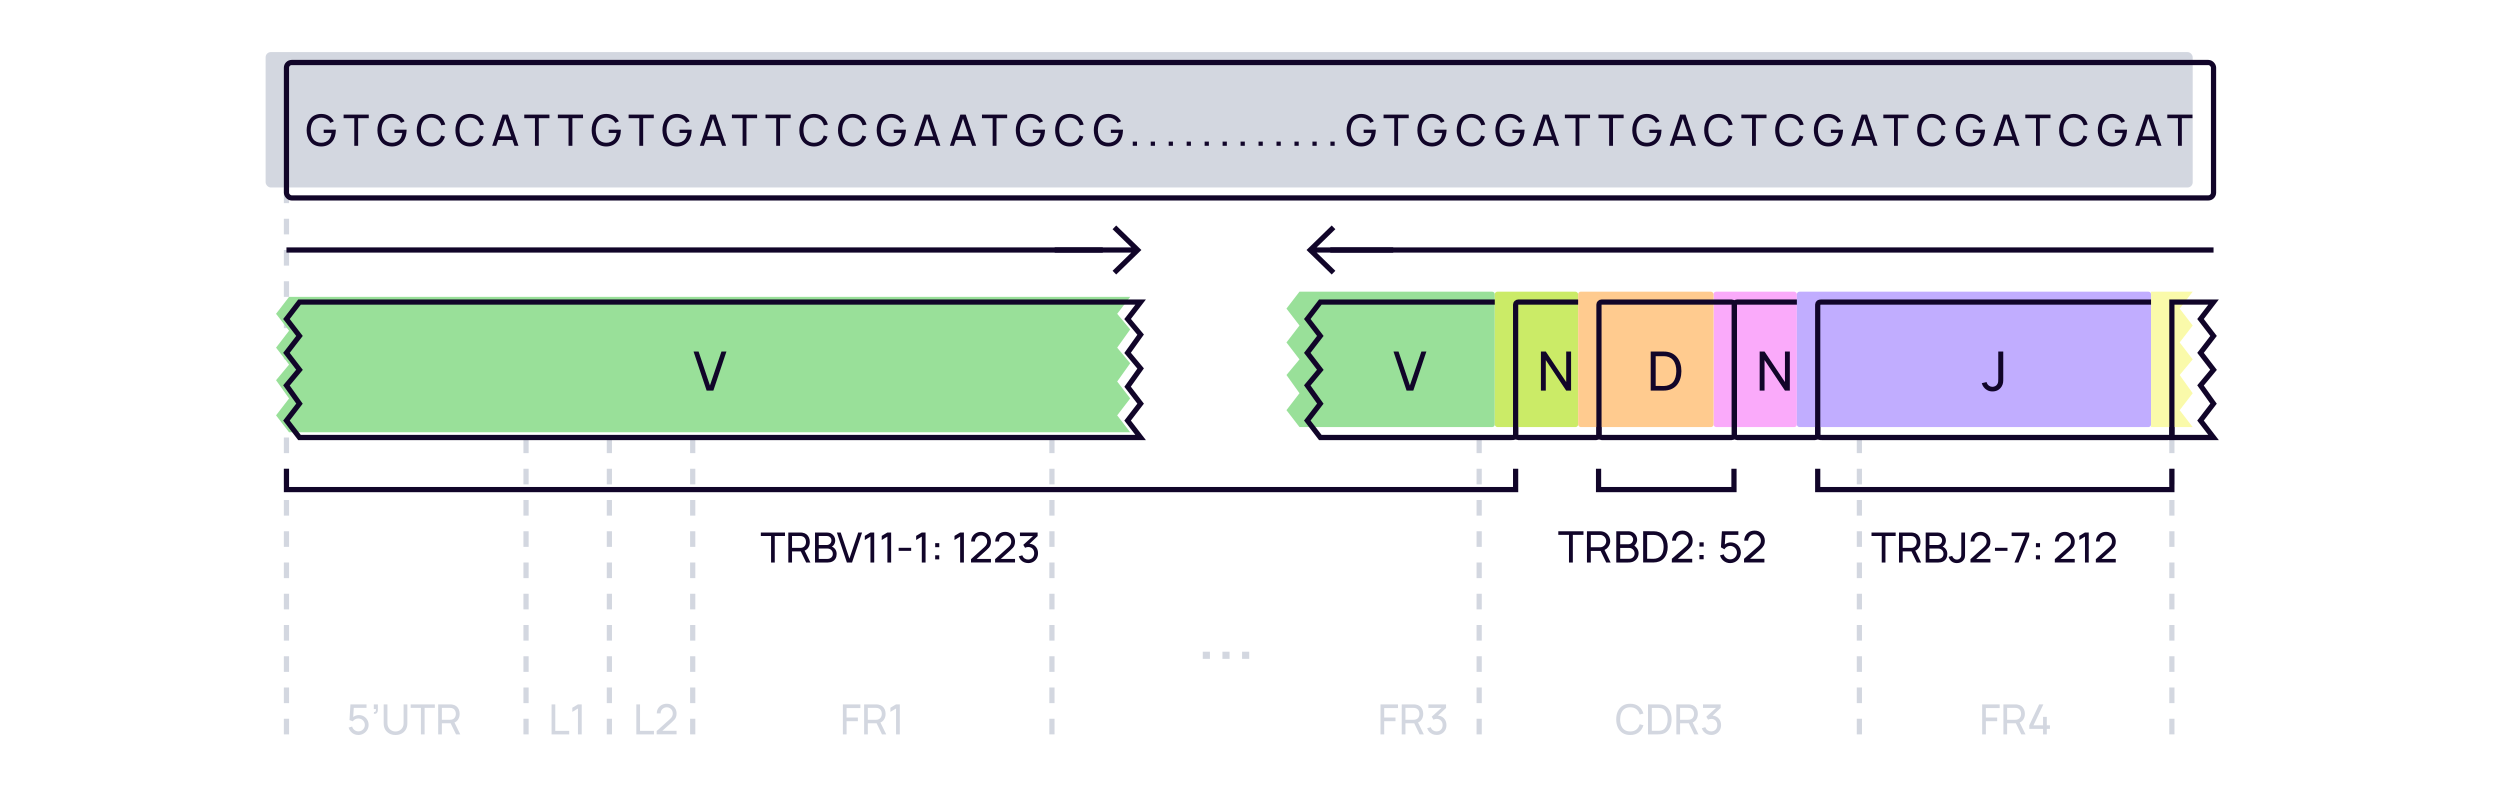 <svg width="960" height="310" viewBox="0 0 960 310" fill="none" xmlns="http://www.w3.org/2000/svg">
<rect width="960" height="310" fill="white"/>
<path d="M137.586 282.24C136.994 282.24 136.442 282.117 135.93 281.872C135.423 281.627 134.989 281.291 134.626 280.864C134.269 280.432 134.013 279.936 133.858 279.376L135.226 279.008C135.322 279.387 135.493 279.715 135.738 279.992C135.983 280.264 136.269 280.477 136.594 280.632C136.925 280.781 137.269 280.856 137.626 280.856C138.095 280.856 138.517 280.744 138.89 280.52C139.269 280.291 139.567 279.989 139.786 279.616C140.005 279.237 140.114 278.824 140.114 278.376C140.114 277.912 139.999 277.493 139.77 277.12C139.546 276.741 139.245 276.443 138.866 276.224C138.487 276.005 138.074 275.896 137.626 275.896C137.119 275.896 136.685 276.003 136.322 276.216C135.965 276.424 135.682 276.68 135.474 276.984L134.21 276.504L134.562 270.48H140.746V271.832H135.25L135.882 271.24L135.586 276.064L135.274 275.656C135.594 275.315 135.975 275.051 136.418 274.864C136.866 274.677 137.322 274.584 137.786 274.584C138.501 274.584 139.141 274.752 139.706 275.088C140.271 275.419 140.719 275.872 141.05 276.448C141.381 277.019 141.546 277.661 141.546 278.376C141.546 279.085 141.365 279.733 141.002 280.32C140.639 280.901 140.157 281.368 139.554 281.72C138.957 282.067 138.301 282.24 137.586 282.24ZM143.539 274.08L143.627 273.416C143.851 273.432 144.019 273.389 144.131 273.288C144.243 273.187 144.315 273.048 144.347 272.872C144.379 272.696 144.385 272.501 144.363 272.288H143.539V270.48H145.107V272.528C145.107 273.088 144.969 273.509 144.691 273.792C144.419 274.075 144.035 274.171 143.539 274.08ZM151.878 282.24C150.988 282.24 150.201 282.056 149.518 281.688C148.836 281.32 148.3 280.805 147.91 280.144C147.526 279.477 147.334 278.696 147.334 277.8V270.488L148.774 270.48V277.68C148.774 278.224 148.865 278.699 149.046 279.104C149.233 279.504 149.478 279.837 149.782 280.104C150.086 280.371 150.42 280.571 150.782 280.704C151.15 280.832 151.516 280.896 151.878 280.896C152.246 280.896 152.614 280.829 152.982 280.696C153.35 280.563 153.684 280.365 153.982 280.104C154.286 279.837 154.529 279.501 154.71 279.096C154.892 278.691 154.982 278.219 154.982 277.68V270.48H156.422V277.8C156.422 278.691 156.228 279.469 155.838 280.136C155.454 280.803 154.921 281.32 154.238 281.688C153.556 282.056 152.769 282.24 151.878 282.24ZM161.631 282V271.832H157.703V270.48H166.983V271.832H163.055V282H161.631ZM168.256 282V270.48H172.808C172.92 270.48 173.054 270.485 173.208 270.496C173.363 270.501 173.512 270.517 173.656 270.544C174.28 270.64 174.803 270.853 175.224 271.184C175.651 271.515 175.971 271.933 176.184 272.44C176.398 272.941 176.504 273.499 176.504 274.112C176.504 275.003 176.272 275.776 175.808 276.432C175.344 277.083 174.664 277.491 173.768 277.656L173.224 277.744H169.68V282H168.256ZM175.112 282L172.84 277.312L174.248 276.88L176.744 282H175.112ZM169.68 276.392H172.76C172.862 276.392 172.976 276.387 173.104 276.376C173.238 276.365 173.363 276.347 173.48 276.32C173.848 276.235 174.147 276.08 174.376 275.856C174.611 275.627 174.782 275.36 174.888 275.056C174.995 274.747 175.048 274.432 175.048 274.112C175.048 273.792 174.995 273.48 174.888 273.176C174.782 272.867 174.611 272.597 174.376 272.368C174.147 272.139 173.848 271.984 173.48 271.904C173.363 271.872 173.238 271.853 173.104 271.848C172.976 271.837 172.862 271.832 172.76 271.832H169.68V276.392Z" fill="#D3D7E0"/>
<path d="M211.806 282V270.48H213.23V280.648H218.574V282H211.806ZM221.935 282V272.056L219.767 273.368V271.776L221.935 270.48H223.383V282H221.935Z" fill="#D3D7E0"/>
<path d="M244.348 282V270.48H245.772V280.648H251.116V282H244.348ZM252.149 281.992L252.157 280.712L257.269 276.112C257.696 275.728 257.981 275.365 258.125 275.024C258.274 274.677 258.349 274.323 258.349 273.96C258.349 273.517 258.248 273.117 258.045 272.76C257.842 272.403 257.565 272.12 257.213 271.912C256.866 271.704 256.472 271.6 256.029 271.6C255.57 271.6 255.162 271.709 254.805 271.928C254.448 272.141 254.165 272.427 253.957 272.784C253.754 273.141 253.656 273.531 253.661 273.952H252.205C252.205 273.227 252.373 272.587 252.709 272.032C253.045 271.472 253.501 271.035 254.077 270.72C254.658 270.4 255.317 270.24 256.053 270.24C256.768 270.24 257.408 270.405 257.973 270.736C258.538 271.061 258.984 271.507 259.309 272.072C259.64 272.632 259.805 273.267 259.805 273.976C259.805 274.477 259.741 274.912 259.613 275.28C259.49 275.648 259.298 275.989 259.037 276.304C258.776 276.613 258.448 276.944 258.053 277.296L253.805 281.112L253.621 280.632H259.805V281.992H252.149Z" fill="#D3D7E0"/>
<path d="M323.667 282V270.48H330.387V271.904H325.091V275.528H329.427V276.952H325.091V282H323.667ZM331.823 282V270.48H336.375C336.487 270.48 336.62 270.485 336.775 270.496C336.93 270.501 337.079 270.517 337.223 270.544C337.847 270.64 338.37 270.853 338.791 271.184C339.218 271.515 339.538 271.933 339.751 272.44C339.964 272.941 340.071 273.499 340.071 274.112C340.071 275.003 339.839 275.776 339.375 276.432C338.911 277.083 338.231 277.491 337.335 277.656L336.791 277.744H333.247V282H331.823ZM338.679 282L336.407 277.312L337.815 276.88L340.311 282H338.679ZM333.247 276.392H336.327C336.428 276.392 336.543 276.387 336.671 276.376C336.804 276.365 336.93 276.347 337.047 276.32C337.415 276.235 337.714 276.08 337.943 275.856C338.178 275.627 338.348 275.36 338.455 275.056C338.562 274.747 338.615 274.432 338.615 274.112C338.615 273.792 338.562 273.48 338.455 273.176C338.348 272.867 338.178 272.597 337.943 272.368C337.714 272.139 337.415 271.984 337.047 271.904C336.93 271.872 336.804 271.853 336.671 271.848C336.543 271.837 336.428 271.832 336.327 271.832H333.247V276.392ZM344.081 282V272.056L341.913 273.368V271.776L344.081 270.48H345.529V282H344.081Z" fill="#D3D7E0"/>
<path d="M530.111 282V270.48H536.831V271.904H531.535V275.528H535.871V276.952H531.535V282H530.111ZM538.267 282V270.48H542.819C542.931 270.48 543.065 270.485 543.219 270.496C543.374 270.501 543.523 270.517 543.667 270.544C544.291 270.64 544.814 270.853 545.235 271.184C545.662 271.515 545.982 271.933 546.195 272.44C546.409 272.941 546.515 273.499 546.515 274.112C546.515 275.003 546.283 275.776 545.819 276.432C545.355 277.083 544.675 277.491 543.779 277.656L543.235 277.744H539.691V282H538.267ZM545.123 282L542.851 277.312L544.259 276.88L546.755 282H545.123ZM539.691 276.392H542.771C542.873 276.392 542.987 276.387 543.115 276.376C543.249 276.365 543.374 276.347 543.491 276.32C543.859 276.235 544.158 276.08 544.387 275.856C544.622 275.627 544.793 275.36 544.899 275.056C545.006 274.747 545.059 274.432 545.059 274.112C545.059 273.792 545.006 273.48 544.899 273.176C544.793 272.867 544.622 272.597 544.387 272.368C544.158 272.139 543.859 271.984 543.491 271.904C543.374 271.872 543.249 271.853 543.115 271.848C542.987 271.837 542.873 271.832 542.771 271.832H539.691V276.392ZM551.677 282.224C551.107 282.224 550.576 282.12 550.085 281.912C549.595 281.699 549.171 281.4 548.813 281.016C548.461 280.627 548.203 280.165 548.037 279.632L549.405 279.24C549.581 279.773 549.875 280.179 550.285 280.456C550.696 280.733 551.157 280.869 551.669 280.864C552.139 280.853 552.544 280.747 552.885 280.544C553.232 280.336 553.499 280.053 553.685 279.696C553.877 279.339 553.973 278.925 553.973 278.456C553.973 277.741 553.76 277.163 553.333 276.72C552.907 276.272 552.347 276.048 551.653 276.048C551.461 276.048 551.259 276.075 551.045 276.128C550.837 276.181 550.643 276.256 550.461 276.352L549.773 275.224L554.045 271.36L554.229 271.84H548.493V270.48H555.285V271.848L551.645 275.336L551.629 274.832C552.392 274.779 553.059 274.904 553.629 275.208C554.2 275.512 554.643 275.947 554.957 276.512C555.277 277.077 555.437 277.725 555.437 278.456C555.437 279.192 555.272 279.843 554.941 280.408C554.611 280.973 554.163 281.419 553.597 281.744C553.032 282.064 552.392 282.224 551.677 282.224Z" fill="#D3D7E0"/>
<path d="M461.865 253V250.256H464.609V253H461.865ZM469.412 253V250.256H472.156V253H469.412ZM476.959 253V250.256H479.703V253H476.959Z" fill="#D3D7E0"/>
<path d="M626.004 282.24C624.858 282.24 623.884 281.987 623.084 281.48C622.284 280.973 621.674 280.269 621.252 279.368C620.836 278.467 620.628 277.424 620.628 276.24C620.628 275.056 620.836 274.013 621.252 273.112C621.674 272.211 622.284 271.507 623.084 271C623.884 270.493 624.858 270.24 626.004 270.24C627.338 270.24 628.434 270.579 629.292 271.256C630.156 271.933 630.751 272.845 631.076 273.992L629.628 274.376C629.394 273.517 628.975 272.84 628.372 272.344C627.77 271.848 626.98 271.6 626.004 271.6C625.146 271.6 624.431 271.795 623.86 272.184C623.29 272.573 622.86 273.117 622.572 273.816C622.284 274.509 622.138 275.317 622.132 276.24C622.127 277.157 622.268 277.965 622.556 278.664C622.844 279.357 623.276 279.901 623.852 280.296C624.428 280.685 625.146 280.88 626.004 280.88C626.98 280.88 627.77 280.632 628.372 280.136C628.975 279.635 629.394 278.957 629.628 278.104L631.076 278.488C630.751 279.629 630.156 280.541 629.292 281.224C628.434 281.901 627.338 282.24 626.004 282.24ZM632.831 282V270.48H636.383C636.5 270.48 636.706 270.483 636.999 270.488C637.292 270.493 637.572 270.515 637.839 270.552C638.73 270.669 639.474 270.995 640.071 271.528C640.674 272.056 641.127 272.728 641.431 273.544C641.735 274.36 641.887 275.259 641.887 276.24C641.887 277.221 641.735 278.12 641.431 278.936C641.127 279.752 640.674 280.427 640.071 280.96C639.474 281.488 638.73 281.811 637.839 281.928C637.572 281.96 637.29 281.981 636.991 281.992C636.698 281.997 636.495 282 636.383 282H632.831ZM634.295 280.64H636.383C636.586 280.64 636.812 280.635 637.063 280.624C637.314 280.608 637.532 280.584 637.719 280.552C638.348 280.435 638.858 280.171 639.247 279.76C639.636 279.349 639.922 278.837 640.103 278.224C640.284 277.611 640.375 276.949 640.375 276.24C640.375 275.515 640.282 274.845 640.095 274.232C639.914 273.619 639.628 273.109 639.239 272.704C638.85 272.299 638.343 272.04 637.719 271.928C637.532 271.891 637.311 271.867 637.055 271.856C636.799 271.845 636.575 271.84 636.383 271.84H634.295V280.64ZM643.722 282V270.48H648.274C648.386 270.48 648.519 270.485 648.674 270.496C648.828 270.501 648.978 270.517 649.122 270.544C649.746 270.64 650.268 270.853 650.69 271.184C651.116 271.515 651.436 271.933 651.65 272.44C651.863 272.941 651.97 273.499 651.97 274.112C651.97 275.003 651.738 275.776 651.274 276.432C650.81 277.083 650.13 277.491 649.234 277.656L648.69 277.744H645.146V282H643.722ZM650.578 282L648.306 277.312L649.714 276.88L652.21 282H650.578ZM645.146 276.392H648.226C648.327 276.392 648.442 276.387 648.57 276.376C648.703 276.365 648.828 276.347 648.946 276.32C649.314 276.235 649.612 276.08 649.842 275.856C650.076 275.627 650.247 275.36 650.354 275.056C650.46 274.747 650.514 274.432 650.514 274.112C650.514 273.792 650.46 273.48 650.354 273.176C650.247 272.867 650.076 272.597 649.842 272.368C649.612 272.139 649.314 271.984 648.946 271.904C648.828 271.872 648.703 271.853 648.57 271.848C648.442 271.837 648.327 271.832 648.226 271.832H645.146V276.392ZM657.132 282.224C656.561 282.224 656.03 282.12 655.54 281.912C655.049 281.699 654.625 281.4 654.268 281.016C653.916 280.627 653.657 280.165 653.492 279.632L654.86 279.24C655.036 279.773 655.329 280.179 655.74 280.456C656.15 280.733 656.612 280.869 657.124 280.864C657.593 280.853 657.998 280.747 658.34 280.544C658.686 280.336 658.953 280.053 659.14 279.696C659.332 279.339 659.428 278.925 659.428 278.456C659.428 277.741 659.214 277.163 658.788 276.72C658.361 276.272 657.801 276.048 657.108 276.048C656.916 276.048 656.713 276.075 656.5 276.128C656.292 276.181 656.097 276.256 655.916 276.352L655.228 275.224L659.5 271.36L659.684 271.84H653.948V270.48H660.74V271.848L657.1 275.336L657.084 274.832C657.846 274.779 658.513 274.904 659.084 275.208C659.654 275.512 660.097 275.947 660.412 276.512C660.732 277.077 660.892 277.725 660.892 278.456C660.892 279.192 660.726 279.843 660.396 280.408C660.065 280.973 659.617 281.419 659.052 281.744C658.486 282.064 657.846 282.224 657.132 282.224Z" fill="#D3D7E0"/>
<path d="M761.151 282V270.48H767.871V271.904H762.575V275.528H766.911V276.952H762.575V282H761.151ZM769.308 282V270.48H773.86C773.972 270.48 774.105 270.485 774.26 270.496C774.414 270.501 774.564 270.517 774.708 270.544C775.332 270.64 775.854 270.853 776.276 271.184C776.702 271.515 777.022 271.933 777.236 272.44C777.449 272.941 777.556 273.499 777.556 274.112C777.556 275.003 777.324 275.776 776.86 276.432C776.396 277.083 775.716 277.491 774.82 277.656L774.276 277.744H770.732V282H769.308ZM776.164 282L773.892 277.312L775.3 276.88L777.796 282H776.164ZM770.732 276.392H773.812C773.913 276.392 774.028 276.387 774.156 276.376C774.289 276.365 774.414 276.347 774.532 276.32C774.9 276.235 775.198 276.08 775.428 275.856C775.662 275.627 775.833 275.36 775.94 275.056C776.046 274.747 776.1 274.432 776.1 274.112C776.1 273.792 776.046 273.48 775.94 273.176C775.833 272.867 775.662 272.597 775.428 272.368C775.198 272.139 774.9 271.984 774.532 271.904C774.414 271.872 774.289 271.853 774.156 271.848C774.028 271.837 773.913 271.832 773.812 271.832H770.732V276.392ZM784.534 282V279.88H779.238V278.528L783.038 270.48H784.654L780.854 278.528H784.534V275.288H785.974V278.528H787.174V279.88H785.974V282H784.534Z" fill="#D3D7E0"/>
<path d="M568 282V164" stroke="#D3D7E0" stroke-width="2" stroke-dasharray="6 6"/>
<path d="M714 282V164" stroke="#D3D7E0" stroke-width="2" stroke-dasharray="6 6"/>
<path d="M403.944 282V164" stroke="#D3D7E0" stroke-width="2" stroke-dasharray="6 6"/>
<path d="M202 282V164" stroke="#D3D7E0" stroke-width="2" stroke-dasharray="6 6"/>
<path d="M234 282V164" stroke="#D3D7E0" stroke-width="2" stroke-dasharray="6 6"/>
<path d="M266 282V223V164" stroke="#D3D7E0" stroke-width="2" stroke-dasharray="6 6"/>
<path d="M834 282L834 164" stroke="#D3D7E0" stroke-width="2" stroke-dasharray="6 6"/>
<path d="M110 282V60" stroke="#D3D7E0" stroke-width="2" stroke-dasharray="6 6"/>
<g filter="url(#filter0_i_4694_30411)">
<path d="M115 116H438L433 122.5L438 128.5L433 135.5L438 141.5L433 148.5L438 155L433 161.5L438 168H115L110 161.5L115 155L110 148L115 142L110 135.5L115 129L110 122.5L115 116Z" fill="#99E099"/>
</g>
<path d="M115 116H438L433 122.5L438 128.5L433 135.5L438 141.5L433 148.5L438 155L433 161.5L438 168H115L110 161.5L115 155L110 148L115 142L110 135.5L115 129L110 122.5L115 116Z" stroke="#110529" stroke-width="2" stroke-linecap="round"/>
<g filter="url(#filter1_i_4694_30411)">
<path d="M507 116H580.4C580.96 116 581.24 116 581.454 116.109C581.642 116.205 581.795 116.358 581.891 116.546C582 116.76 582 117.04 582 117.6V166.4C582 166.96 582 167.24 581.891 167.454C581.795 167.642 581.642 167.795 581.454 167.891C581.24 168 580.96 168 580.4 168H507L502 161.5L507 155L502 148L507 142L502 135.5L507 129L502 122.5L507 116Z" fill="#99E099"/>
</g>
<path d="M507 116H580.4C580.96 116 581.24 116 581.454 116.109C581.642 116.205 581.795 116.358 581.891 116.546C582 116.76 582 117.04 582 117.6V166.4C582 166.96 582 167.24 581.891 167.454C581.795 167.642 581.642 167.795 581.454 167.891C581.24 168 580.96 168 580.4 168H507L502 161.5L507 155L502 148L507 142L502 135.5L507 129L502 122.5L507 116Z" stroke="#110529" stroke-width="2" stroke-linecap="round"/>
<g filter="url(#filter2_i_4694_30411)">
<rect x="582" y="116" width="32" height="52" rx="1" fill="#CBEB67"/>
</g>
<rect x="582" y="116" width="32" height="52" rx="1" stroke="#110529" stroke-width="2" stroke-linecap="round"/>
<g filter="url(#filter3_i_4694_30411)">
<rect x="666" y="116" width="32" height="52" rx="1" fill="#FAAAFA"/>
</g>
<rect x="666" y="116" width="32" height="52" rx="1" stroke="#110529" stroke-width="2" stroke-linecap="round"/>
<g filter="url(#filter4_i_4694_30411)">
<rect x="614" y="116" width="52" height="52" rx="1" fill="#FFCB8F"/>
</g>
<rect x="614" y="116" width="52" height="52" rx="1" stroke="#110529" stroke-width="2" stroke-linecap="round"/>
<path d="M593.587 135H591.712V150H593.587V138.271L601.421 150H603.296V135H601.421V146.708L593.587 135Z" fill="#110529"/>
<path d="M677.587 135H675.712V150H677.587V138.271L685.421 150H687.296V135H685.421V146.708L677.587 135Z" fill="#110529"/>
<path d="M645.66 142.542C645.66 144.562 645.056 146.646 643.785 148.021C642.556 149.375 640.764 149.979 638.91 149.979H633.868V134.979L638.952 135C640.889 135 642.598 135.646 643.785 136.979C645.139 138.437 645.66 140.458 645.66 142.542ZM643.702 142.542C643.723 140.917 643.348 139.312 642.389 138.208C641.493 137.187 640.306 136.792 638.931 136.771L635.785 136.792V148.187L638.91 148.229C640.285 148.208 641.535 147.75 642.41 146.771C643.348 145.687 643.681 144.062 643.702 142.542Z" fill="#110529"/>
<g filter="url(#filter5_i_4694_30411)">
<path d="M698 117.6C698 117.04 698 116.76 698.109 116.546C698.205 116.358 698.358 116.205 698.546 116.109C698.76 116 699.04 116 699.6 116H832.4C832.96 116 833.24 116 833.454 116.109C833.642 116.205 833.795 116.358 833.891 116.546C834 116.76 834 117.04 834 117.6V166.4C834 166.96 834 167.24 833.891 167.454C833.795 167.642 833.642 167.795 833.454 167.891C833.24 168 832.96 168 832.4 168H699.6C699.04 168 698.76 168 698.546 167.891C698.358 167.795 698.205 167.642 698.109 167.454C698 167.24 698 166.96 698 166.4V117.6Z" fill="#C1ADFF"/>
</g>
<path d="M698 117.6C698 117.04 698 116.76 698.109 116.546C698.205 116.358 698.358 116.205 698.546 116.109C698.76 116 699.04 116 699.6 116H832.4C832.96 116 833.24 116 833.454 116.109C833.642 116.205 833.795 116.358 833.891 116.546C834 116.76 834 117.04 834 117.6V166.4C834 166.96 834 167.24 833.891 167.454C833.795 167.642 833.642 167.795 833.454 167.891C833.24 168 832.96 168 832.4 168H699.6C699.04 168 698.76 168 698.546 167.891C698.358 167.795 698.205 167.642 698.109 167.454C698 167.24 698 166.96 698 166.4V117.6Z" stroke="#110529" stroke-width="2" stroke-linecap="round"/>
<g filter="url(#filter6_i_4694_30411)">
<path d="M850 116H834V168H850L845 161.5L850 155L845 148L850 142L845 135.5L850 129L845 122.5L850 116Z" fill="#FAFAAA"/>
</g>
<path d="M850 116H834V168H850L845 161.5L850 155L845 148L850 142L845 135.5L850 129L845 122.5L850 116Z" stroke="#110529" stroke-width="2" stroke-linecap="round"/>
<g filter="url(#filter7_i_4694_30411)">
<rect x="110" y="24" width="740" height="52" rx="2" fill="#D3D7E0"/>
</g>
<rect x="110" y="24" width="740" height="52" rx="2" stroke="#110529" stroke-width="2" stroke-linecap="round"/>
<path d="M436.861 96L437.558 96.717L438.295 96L437.558 95.283L436.861 96ZM429.336 87.283L428.62 86.586L427.225 88.019L427.942 88.717L429.336 87.283ZM427.942 103.283L427.225 103.981L428.62 105.414L429.336 104.717L427.942 103.283ZM405 97H436.861V95H405V97ZM437.558 95.283L429.336 87.283L427.942 88.717L436.164 96.717L437.558 95.283ZM436.164 95.283L427.942 103.283L429.336 104.717L437.558 96.717L436.164 95.283Z" fill="#110529"/>
<path d="M503.139 96L502.442 96.717L501.705 96L502.442 95.283L503.139 96ZM510.664 87.283L511.38 86.586L512.775 88.019L512.058 88.717L510.664 87.283ZM512.058 103.283L512.775 103.981L511.38 105.414L510.664 104.717L512.058 103.283ZM535 97H503.139V95H535V97ZM502.442 95.283L510.664 87.283L512.058 88.717L503.836 96.717L502.442 95.283ZM503.836 95.283L512.058 103.283L510.664 104.717L502.442 96.717L503.836 95.283Z" fill="#110529"/>
<path d="M850 96L510.833 96" stroke="#110529" stroke-width="2"/>
<path d="M423.472 96L110 96" stroke="#110529" stroke-width="2"/>
<path d="M124.3 49.8V51.05H127.3C127.183 51.917 126.933 52.717 126.45 53.4C125.733 54.35 124.55 54.833 123.35 54.817C122.15 54.833 120.967 54.35 120.267 53.4C119.55 52.483 119.35 51.2 119.317 50C119.35 48.783 119.55 47.517 120.267 46.583C120.967 45.65 122.15 45.167 123.35 45.167C124.55 45.167 125.733 45.65 126.45 46.583C126.583 46.767 126.7 47 126.817 47.2L128.183 46.583C128.033 46.25 127.833 45.95 127.617 45.683C126.6 44.4 125.083 43.75 123.35 43.75C121.65 43.75 120.05 44.383 119.1 45.683C118.1 46.917 117.767 48.433 117.75 50C117.767 51.533 118.1 53.083 119.1 54.3C120.05 55.617 121.667 56.25 123.35 56.25C125.017 56.25 126.567 55.633 127.617 54.3C128.55 53.15 128.9 51.683 128.95 50.183V49.8H124.3ZM141.608 44H131.942V45.4H136.042V56H137.525V45.4H141.608V44ZM151.475 49.8V51.05H154.475C154.358 51.917 154.108 52.717 153.625 53.4C152.908 54.35 151.725 54.833 150.525 54.817C149.325 54.833 148.142 54.35 147.442 53.4C146.725 52.483 146.525 51.2 146.492 50C146.525 48.783 146.725 47.517 147.442 46.583C148.142 45.65 149.325 45.167 150.525 45.167C151.725 45.167 152.908 45.65 153.625 46.583C153.758 46.767 153.875 47 153.992 47.2L155.358 46.583C155.208 46.25 155.008 45.95 154.792 45.683C153.775 44.4 152.258 43.75 150.525 43.75C148.825 43.75 147.225 44.383 146.275 45.683C145.275 46.917 144.942 48.433 144.925 50C144.942 51.533 145.275 53.083 146.275 54.3C147.225 55.617 148.842 56.25 150.525 56.25C152.192 56.25 153.742 55.633 154.792 54.3C155.725 53.15 156.075 51.683 156.125 50.183V49.8H151.475ZM169.395 52.017C169.261 52.517 169.028 53 168.728 53.417C168.028 54.367 166.845 54.85 165.645 54.833C164.445 54.833 163.261 54.367 162.561 53.417C161.845 52.467 161.628 51.217 161.611 50C161.628 48.767 161.845 47.517 162.561 46.583C163.261 45.633 164.445 45.15 165.645 45.167C166.845 45.167 168.028 45.633 168.728 46.583C169.078 47.033 169.295 47.567 169.445 48.117L170.978 47.867C170.778 47.1 170.445 46.35 169.911 45.667C168.911 44.383 167.328 43.75 165.645 43.75C163.945 43.75 162.378 44.367 161.378 45.667C160.395 46.9 160.045 48.417 160.028 50C160.011 51.533 160.395 53.083 161.378 54.317C162.378 55.583 163.928 56.25 165.645 56.25C167.311 56.25 168.878 55.633 169.911 54.317C170.361 53.75 170.678 53.1 170.878 52.45L169.395 52.017ZM184.248 52.017C184.115 52.517 183.881 53 183.581 53.417C182.881 54.367 181.698 54.85 180.498 54.833C179.298 54.833 178.115 54.367 177.415 53.417C176.698 52.467 176.481 51.217 176.465 50C176.481 48.767 176.698 47.517 177.415 46.583C178.115 45.633 179.298 45.15 180.498 45.167C181.698 45.167 182.881 45.633 183.581 46.583C183.931 47.033 184.148 47.567 184.298 48.117L185.831 47.867C185.631 47.1 185.298 46.35 184.765 45.667C183.765 44.383 182.181 43.75 180.498 43.75C178.798 43.75 177.231 44.367 176.231 45.667C175.248 46.9 174.898 48.417 174.881 50C174.865 51.533 175.248 53.083 176.231 54.317C177.231 55.583 178.781 56.25 180.498 56.25C182.165 56.25 183.731 55.633 184.765 54.317C185.215 53.75 185.531 53.1 185.731 52.45L184.248 52.017ZM197.556 56H199.09L195.073 44H193.006L188.99 56H190.54L191.29 53.75H196.79L197.556 56ZM191.756 52.35L194.023 45.567L196.323 52.35H191.756ZM210.983 44H201.317V45.4H205.417V56H206.9V45.4H210.983V44ZM223.883 44H214.217V45.4H218.317V56H219.8V45.4H223.883V44ZM233.75 49.8V51.05H236.75C236.633 51.917 236.383 52.717 235.9 53.4C235.183 54.35 234 54.833 232.8 54.817C231.6 54.833 230.417 54.35 229.717 53.4C229 52.483 228.8 51.2 228.767 50C228.8 48.783 229 47.517 229.717 46.583C230.417 45.65 231.6 45.167 232.8 45.167C234 45.167 235.183 45.65 235.9 46.583C236.033 46.767 236.15 47 236.267 47.2L237.633 46.583C237.483 46.25 237.283 45.95 237.067 45.683C236.05 44.4 234.533 43.75 232.8 43.75C231.1 43.75 229.5 44.383 228.55 45.683C227.55 46.917 227.217 48.433 227.2 50C227.217 51.533 227.55 53.083 228.55 54.3C229.5 55.617 231.117 56.25 232.8 56.25C234.467 56.25 236.017 55.633 237.067 54.3C238 53.15 238.35 51.683 238.4 50.183V49.8H233.75ZM251.058 44H241.392V45.4H245.492V56H246.975V45.4H251.058V44ZM260.925 49.8V51.05H263.925C263.808 51.917 263.558 52.717 263.075 53.4C262.358 54.35 261.175 54.833 259.975 54.817C258.775 54.833 257.592 54.35 256.892 53.4C256.175 52.483 255.975 51.2 255.942 50C255.975 48.783 256.175 47.517 256.892 46.583C257.592 45.65 258.775 45.167 259.975 45.167C261.175 45.167 262.358 45.65 263.075 46.583C263.208 46.767 263.325 47 263.442 47.2L264.808 46.583C264.658 46.25 264.458 45.95 264.242 45.683C263.225 44.4 261.708 43.75 259.975 43.75C258.275 43.75 256.675 44.383 255.725 45.683C254.725 46.917 254.392 48.433 254.375 50C254.392 51.533 254.725 53.083 255.725 54.3C256.675 55.617 258.292 56.25 259.975 56.25C261.642 56.25 263.192 55.633 264.242 54.3C265.175 53.15 265.525 51.683 265.575 50.183V49.8H260.925ZM277.3 56H278.833L274.817 44H272.75L268.733 56H270.283L271.033 53.75H276.533L277.3 56ZM271.5 52.35L273.767 45.567L276.067 52.35H271.5ZM290.727 44H281.06V45.4H285.16V56H286.644V45.4H290.727V44ZM303.627 44H293.96V45.4H298.06V56H299.544V45.4H303.627V44ZM316.31 52.017C316.177 52.517 315.944 53 315.644 53.417C314.944 54.367 313.76 54.85 312.56 54.833C311.36 54.833 310.177 54.367 309.477 53.417C308.76 52.467 308.544 51.217 308.527 50C308.544 48.767 308.76 47.517 309.477 46.583C310.177 45.633 311.36 45.15 312.56 45.167C313.76 45.167 314.944 45.633 315.644 46.583C315.994 47.033 316.21 47.567 316.36 48.117L317.894 47.867C317.694 47.1 317.36 46.35 316.827 45.667C315.827 44.383 314.244 43.75 312.56 43.75C310.86 43.75 309.294 44.367 308.294 45.667C307.31 46.9 306.96 48.417 306.944 50C306.927 51.533 307.31 53.083 308.294 54.317C309.294 55.583 310.844 56.25 312.56 56.25C314.227 56.25 315.794 55.633 316.827 54.317C317.277 53.75 317.594 53.1 317.794 52.45L316.31 52.017ZM331.164 52.017C331.03 52.517 330.797 53 330.497 53.417C329.797 54.367 328.614 54.85 327.414 54.833C326.214 54.833 325.03 54.367 324.33 53.417C323.614 52.467 323.397 51.217 323.38 50C323.397 48.767 323.614 47.517 324.33 46.583C325.03 45.633 326.214 45.15 327.414 45.167C328.614 45.167 329.797 45.633 330.497 46.583C330.847 47.033 331.064 47.567 331.214 48.117L332.747 47.867C332.547 47.1 332.214 46.35 331.68 45.667C330.68 44.383 329.097 43.75 327.414 43.75C325.714 43.75 324.147 44.367 323.147 45.667C322.164 46.9 321.814 48.417 321.797 50C321.78 51.533 322.164 53.083 323.147 54.317C324.147 55.583 325.697 56.25 327.414 56.25C329.08 56.25 330.647 55.633 331.68 54.317C332.13 53.75 332.447 53.1 332.647 52.45L331.164 52.017ZM343.2 49.8V51.05H346.2C346.083 51.917 345.833 52.717 345.35 53.4C344.633 54.35 343.45 54.833 342.25 54.817C341.05 54.833 339.867 54.35 339.167 53.4C338.45 52.483 338.25 51.2 338.217 50C338.25 48.783 338.45 47.517 339.167 46.583C339.867 45.65 341.05 45.167 342.25 45.167C343.45 45.167 344.633 45.65 345.35 46.583C345.483 46.767 345.6 47 345.717 47.2L347.083 46.583C346.933 46.25 346.733 45.95 346.517 45.683C345.5 44.4 343.983 43.75 342.25 43.75C340.55 43.75 338.95 44.383 338 45.683C337 46.917 336.667 48.433 336.65 50C336.667 51.533 337 53.083 338 54.3C338.95 55.617 340.567 56.25 342.25 56.25C343.917 56.25 345.467 55.633 346.517 54.3C347.45 53.15 347.8 51.683 347.85 50.183V49.8H343.2ZM359.575 56H361.108L357.092 44H355.025L351.008 56H352.558L353.308 53.75H358.808L359.575 56ZM353.775 52.35L356.042 45.567L358.342 52.35H353.775ZM373.319 56H374.852L370.835 44H368.769L364.752 56H366.302L367.052 53.75H372.552L373.319 56ZM367.519 52.35L369.785 45.567L372.085 52.35H367.519ZM386.746 44H377.079V45.4H381.179V56H382.663V45.4H386.746V44ZM396.613 49.8V51.05H399.613C399.496 51.917 399.246 52.717 398.763 53.4C398.046 54.35 396.863 54.833 395.663 54.817C394.463 54.833 393.279 54.35 392.579 53.4C391.863 52.483 391.663 51.2 391.629 50C391.663 48.783 391.863 47.517 392.579 46.583C393.279 45.65 394.463 45.167 395.663 45.167C396.863 45.167 398.046 45.65 398.763 46.583C398.896 46.767 399.013 47 399.129 47.2L400.496 46.583C400.346 46.25 400.146 45.95 399.929 45.683C398.913 44.4 397.396 43.75 395.663 43.75C393.963 43.75 392.363 44.383 391.413 45.683C390.413 46.917 390.079 48.433 390.063 50C390.079 51.533 390.413 53.083 391.413 54.3C392.363 55.617 393.979 56.25 395.663 56.25C397.329 56.25 398.879 55.633 399.929 54.3C400.863 53.15 401.213 51.683 401.263 50.183V49.8H396.613ZM414.532 52.017C414.399 52.517 414.166 53 413.866 53.417C413.166 54.367 411.982 54.85 410.782 54.833C409.582 54.833 408.399 54.367 407.699 53.417C406.982 52.467 406.766 51.217 406.749 50C406.766 48.767 406.982 47.517 407.699 46.583C408.399 45.633 409.582 45.15 410.782 45.167C411.982 45.167 413.166 45.633 413.866 46.583C414.216 47.033 414.432 47.567 414.582 48.117L416.116 47.867C415.916 47.1 415.582 46.35 415.049 45.667C414.049 44.383 412.466 43.75 410.782 43.75C409.082 43.75 407.516 44.367 406.516 45.667C405.532 46.9 405.182 48.417 405.166 50C405.149 51.533 405.532 53.083 406.516 54.317C407.516 55.583 409.066 56.25 410.782 56.25C412.449 56.25 414.016 55.633 415.049 54.317C415.499 53.75 415.816 53.1 416.016 52.45L414.532 52.017ZM426.569 49.8V51.05H429.569C429.452 51.917 429.202 52.717 428.719 53.4C428.002 54.35 426.819 54.833 425.619 54.817C424.419 54.833 423.235 54.35 422.535 53.4C421.819 52.483 421.619 51.2 421.585 50C421.619 48.783 421.819 47.517 422.535 46.583C423.235 45.65 424.419 45.167 425.619 45.167C426.819 45.167 428.002 45.65 428.719 46.583C428.852 46.767 428.969 47 429.085 47.2L430.452 46.583C430.302 46.25 430.102 45.95 429.885 45.683C428.869 44.4 427.352 43.75 425.619 43.75C423.919 43.75 422.319 44.383 421.369 45.683C420.369 46.917 420.035 48.433 420.019 50C420.035 51.533 420.369 53.083 421.369 54.3C422.319 55.617 423.935 56.25 425.619 56.25C427.285 56.25 428.835 55.633 429.885 54.3C430.819 53.15 431.169 51.683 431.219 50.183V49.8H426.569ZM434.977 54.367V56H436.61V54.367H434.977ZM441.877 54.367V56H443.51V54.367H441.877ZM448.777 54.367V56H450.41V54.367H448.777ZM455.677 54.367V56H457.31V54.367H455.677ZM462.577 54.367V56H464.21V54.367H462.577ZM469.477 54.367V56H471.11V54.367H469.477ZM476.377 54.367V56H478.01V54.367H476.377ZM483.277 54.367V56H484.91V54.367H483.277ZM490.177 54.367V56H491.81V54.367H490.177ZM497.077 54.367V56H498.71V54.367H497.077ZM503.977 54.367V56H505.61V54.367H503.977ZM510.877 54.367V56H512.51V54.367H510.877ZM523.644 49.8V51.05H526.644C526.527 51.917 526.277 52.717 525.794 53.4C525.077 54.35 523.894 54.833 522.694 54.817C521.494 54.833 520.31 54.35 519.61 53.4C518.894 52.483 518.694 51.2 518.66 50C518.694 48.783 518.894 47.517 519.61 46.583C520.31 45.65 521.494 45.167 522.694 45.167C523.894 45.167 525.077 45.65 525.794 46.583C525.927 46.767 526.044 47 526.16 47.2L527.527 46.583C527.377 46.25 527.177 45.95 526.96 45.683C525.944 44.4 524.427 43.75 522.694 43.75C520.994 43.75 519.394 44.383 518.444 45.683C517.444 46.917 517.11 48.433 517.094 50C517.11 51.533 517.444 53.083 518.444 54.3C519.394 55.617 521.01 56.25 522.694 56.25C524.36 56.25 525.91 55.633 526.96 54.3C527.894 53.15 528.244 51.683 528.294 50.183V49.8H523.644ZM540.952 44H531.285V45.4H535.385V56H536.869V45.4H540.952V44ZM550.819 49.8V51.05H553.819C553.702 51.917 553.452 52.717 552.969 53.4C552.252 54.35 551.069 54.833 549.869 54.817C548.669 54.833 547.485 54.35 546.785 53.4C546.069 52.483 545.869 51.2 545.835 50C545.869 48.783 546.069 47.517 546.785 46.583C547.485 45.65 548.669 45.167 549.869 45.167C551.069 45.167 552.252 45.65 552.969 46.583C553.102 46.767 553.219 47 553.335 47.2L554.702 46.583C554.552 46.25 554.352 45.95 554.135 45.683C553.119 44.4 551.602 43.75 549.869 43.75C548.169 43.75 546.569 44.383 545.619 45.683C544.619 46.917 544.285 48.433 544.269 50C544.285 51.533 544.619 53.083 545.619 54.3C546.569 55.617 548.185 56.25 549.869 56.25C551.535 56.25 553.085 55.633 554.135 54.3C555.069 53.15 555.419 51.683 555.469 50.183V49.8H550.819ZM568.739 52.017C568.605 52.517 568.372 53 568.072 53.417C567.372 54.367 566.189 54.85 564.989 54.833C563.789 54.833 562.605 54.367 561.905 53.417C561.189 52.467 560.972 51.217 560.955 50C560.972 48.767 561.189 47.517 561.905 46.583C562.605 45.633 563.789 45.15 564.989 45.167C566.189 45.167 567.372 45.633 568.072 46.583C568.422 47.033 568.639 47.567 568.789 48.117L570.322 47.867C570.122 47.1 569.789 46.35 569.255 45.667C568.255 44.383 566.672 43.75 564.989 43.75C563.289 43.75 561.722 44.367 560.722 45.667C559.739 46.9 559.389 48.417 559.372 50C559.355 51.533 559.739 53.083 560.722 54.317C561.722 55.583 563.272 56.25 564.989 56.25C566.655 56.25 568.222 55.633 569.255 54.317C569.705 53.75 570.022 53.1 570.222 52.45L568.739 52.017ZM580.775 49.8V51.05H583.775C583.658 51.917 583.408 52.717 582.925 53.4C582.208 54.35 581.025 54.833 579.825 54.817C578.625 54.833 577.442 54.35 576.742 53.4C576.025 52.483 575.825 51.2 575.792 50C575.825 48.783 576.025 47.517 576.742 46.583C577.442 45.65 578.625 45.167 579.825 45.167C581.025 45.167 582.208 45.65 582.925 46.583C583.058 46.767 583.175 47 583.292 47.2L584.658 46.583C584.508 46.25 584.308 45.95 584.092 45.683C583.075 44.4 581.558 43.75 579.825 43.75C578.125 43.75 576.525 44.383 575.575 45.683C574.575 46.917 574.242 48.433 574.225 50C574.242 51.533 574.575 53.083 575.575 54.3C576.525 55.617 578.142 56.25 579.825 56.25C581.492 56.25 583.042 55.633 584.092 54.3C585.025 53.15 585.375 51.683 585.425 50.183V49.8H580.775ZM597.15 56H598.683L594.667 44H592.6L588.583 56H590.133L590.883 53.75H596.383L597.15 56ZM591.35 52.35L593.617 45.567L595.917 52.35H591.35ZM610.577 44H600.91V45.4H605.01V56H606.494V45.4H610.577V44ZM623.477 44H613.81V45.4H617.91V56H619.394V45.4H623.477V44ZM633.344 49.8V51.05H636.344C636.227 51.917 635.977 52.717 635.494 53.4C634.777 54.35 633.594 54.833 632.394 54.817C631.194 54.833 630.01 54.35 629.31 53.4C628.594 52.483 628.394 51.2 628.36 50C628.394 48.783 628.594 47.517 629.31 46.583C630.01 45.65 631.194 45.167 632.394 45.167C633.594 45.167 634.777 45.65 635.494 46.583C635.627 46.767 635.744 47 635.86 47.2L637.227 46.583C637.077 46.25 636.877 45.95 636.66 45.683C635.644 44.4 634.127 43.75 632.394 43.75C630.694 43.75 629.094 44.383 628.144 45.683C627.144 46.917 626.81 48.433 626.794 50C626.81 51.533 627.144 53.083 628.144 54.3C629.094 55.617 630.71 56.25 632.394 56.25C634.06 56.25 635.61 55.633 636.66 54.3C637.594 53.15 637.944 51.683 637.994 50.183V49.8H633.344ZM649.719 56H651.252L647.235 44H645.169L641.152 56H642.702L643.452 53.75H648.952L649.719 56ZM643.919 52.35L646.185 45.567L648.485 52.35H643.919ZM663.773 52.017C663.64 52.517 663.406 53 663.106 53.417C662.406 54.367 661.223 54.85 660.023 54.833C658.823 54.833 657.64 54.367 656.94 53.417C656.223 52.467 656.006 51.217 655.99 50C656.006 48.767 656.223 47.517 656.94 46.583C657.64 45.633 658.823 45.15 660.023 45.167C661.223 45.167 662.406 45.633 663.106 46.583C663.456 47.033 663.673 47.567 663.823 48.117L665.356 47.867C665.156 47.1 664.823 46.35 664.29 45.667C663.29 44.383 661.706 43.75 660.023 43.75C658.323 43.75 656.756 44.367 655.756 45.667C654.773 46.9 654.423 48.417 654.406 50C654.39 51.533 654.773 53.083 655.756 54.317C656.756 55.583 658.306 56.25 660.023 56.25C661.69 56.25 663.256 55.633 664.29 54.317C664.74 53.75 665.056 53.1 665.256 52.45L663.773 52.017ZM678.343 44H668.676V45.4H672.776V56H674.259V45.4H678.343V44ZM691.026 52.017C690.893 52.517 690.659 53 690.359 53.417C689.659 54.367 688.476 54.85 687.276 54.833C686.076 54.833 684.893 54.367 684.193 53.417C683.476 52.467 683.259 51.217 683.243 50C683.259 48.767 683.476 47.517 684.193 46.583C684.893 45.633 686.076 45.15 687.276 45.167C688.476 45.167 689.659 45.633 690.359 46.583C690.709 47.033 690.926 47.567 691.076 48.117L692.609 47.867C692.409 47.1 692.076 46.35 691.543 45.667C690.543 44.383 688.959 43.75 687.276 43.75C685.576 43.75 684.009 44.367 683.009 45.667C682.026 46.9 681.676 48.417 681.659 50C681.643 51.533 682.026 53.083 683.009 54.317C684.009 55.583 685.559 56.25 687.276 56.25C688.943 56.25 690.509 55.633 691.543 54.317C691.993 53.75 692.309 53.1 692.509 52.45L691.026 52.017ZM703.063 49.8V51.05H706.063C705.946 51.917 705.696 52.717 705.213 53.4C704.496 54.35 703.313 54.833 702.113 54.817C700.913 54.833 699.729 54.35 699.029 53.4C698.313 52.483 698.113 51.2 698.079 50C698.113 48.783 698.313 47.517 699.029 46.583C699.729 45.65 700.913 45.167 702.113 45.167C703.313 45.167 704.496 45.65 705.213 46.583C705.346 46.767 705.463 47 705.579 47.2L706.946 46.583C706.796 46.25 706.596 45.95 706.379 45.683C705.363 44.4 703.846 43.75 702.113 43.75C700.413 43.75 698.813 44.383 697.863 45.683C696.863 46.917 696.529 48.433 696.513 50C696.529 51.533 696.863 53.083 697.863 54.3C698.813 55.617 700.429 56.25 702.113 56.25C703.779 56.25 705.329 55.633 706.379 54.3C707.313 53.15 707.663 51.683 707.713 50.183V49.8H703.063ZM719.437 56H720.971L716.954 44H714.887L710.871 56H712.421L713.171 53.75H718.671L719.437 56ZM713.637 52.35L715.904 45.567L718.204 52.35H713.637ZM732.865 44H723.198V45.4H727.298V56H728.781V45.4H732.865V44ZM745.548 52.017C745.415 52.517 745.181 53 744.881 53.417C744.181 54.367 742.998 54.85 741.798 54.833C740.598 54.833 739.415 54.367 738.715 53.417C737.998 52.467 737.781 51.217 737.765 50C737.781 48.767 737.998 47.517 738.715 46.583C739.415 45.633 740.598 45.15 741.798 45.167C742.998 45.167 744.181 45.633 744.881 46.583C745.231 47.033 745.448 47.567 745.598 48.117L747.131 47.867C746.931 47.1 746.598 46.35 746.065 45.667C745.065 44.383 743.481 43.75 741.798 43.75C740.098 43.75 738.531 44.367 737.531 45.667C736.548 46.9 736.198 48.417 736.181 50C736.165 51.533 736.548 53.083 737.531 54.317C738.531 55.583 740.081 56.25 741.798 56.25C743.465 56.25 745.031 55.633 746.065 54.317C746.515 53.75 746.831 53.1 747.031 52.45L745.548 52.017ZM757.584 49.8V51.05H760.584C760.468 51.917 760.218 52.717 759.734 53.4C759.018 54.35 757.834 54.833 756.634 54.817C755.434 54.833 754.251 54.35 753.551 53.4C752.834 52.483 752.634 51.2 752.601 50C752.634 48.783 752.834 47.517 753.551 46.583C754.251 45.65 755.434 45.167 756.634 45.167C757.834 45.167 759.018 45.65 759.734 46.583C759.868 46.767 759.984 47 760.101 47.2L761.468 46.583C761.318 46.25 761.118 45.95 760.901 45.683C759.884 44.4 758.368 43.75 756.634 43.75C754.934 43.75 753.334 44.383 752.384 45.683C751.384 46.917 751.051 48.433 751.034 50C751.051 51.533 751.384 53.083 752.384 54.3C753.334 55.617 754.951 56.25 756.634 56.25C758.301 56.25 759.851 55.633 760.901 54.3C761.834 53.15 762.184 51.683 762.234 50.183V49.8H757.584ZM773.959 56H775.493L771.476 44H769.409L765.393 56H766.943L767.693 53.75H773.193L773.959 56ZM768.159 52.35L770.426 45.567L772.726 52.35H768.159ZM787.386 44H777.72V45.4H781.82V56H783.303V45.4H787.386V44ZM800.07 52.017C799.936 52.517 799.703 53 799.403 53.417C798.703 54.367 797.52 54.85 796.32 54.833C795.12 54.833 793.936 54.367 793.236 53.417C792.52 52.467 792.303 51.217 792.286 50C792.303 48.767 792.52 47.517 793.236 46.583C793.936 45.633 795.12 45.15 796.32 45.167C797.52 45.167 798.703 45.633 799.403 46.583C799.753 47.033 799.97 47.567 800.12 48.117L801.653 47.867C801.453 47.1 801.12 46.35 800.586 45.667C799.586 44.383 798.003 43.75 796.32 43.75C794.62 43.75 793.053 44.367 792.053 45.667C791.07 46.9 790.72 48.417 790.703 50C790.686 51.533 791.07 53.083 792.053 54.317C793.053 55.583 794.603 56.25 796.32 56.25C797.986 56.25 799.553 55.633 800.586 54.317C801.036 53.75 801.353 53.1 801.553 52.45L800.07 52.017ZM812.106 49.8V51.05H815.106C814.99 51.917 814.74 52.717 814.256 53.4C813.54 54.35 812.356 54.833 811.156 54.817C809.956 54.833 808.773 54.35 808.073 53.4C807.356 52.483 807.156 51.2 807.123 50C807.156 48.783 807.356 47.517 808.073 46.583C808.773 45.65 809.956 45.167 811.156 45.167C812.356 45.167 813.54 45.65 814.256 46.583C814.39 46.767 814.506 47 814.623 47.2L815.99 46.583C815.84 46.25 815.64 45.95 815.423 45.683C814.406 44.4 812.89 43.75 811.156 43.75C809.456 43.75 807.856 44.383 806.906 45.683C805.906 46.917 805.573 48.433 805.556 50C805.573 51.533 805.906 53.083 806.906 54.3C807.856 55.617 809.473 56.25 811.156 56.25C812.823 56.25 814.373 55.633 815.423 54.3C816.356 53.15 816.706 51.683 816.756 50.183V49.8H812.106ZM828.481 56H830.015L825.998 44H823.931L819.915 56H821.465L822.215 53.75H827.715L828.481 56ZM822.681 52.35L824.948 45.567L827.248 52.35H822.681ZM841.908 44H832.242V45.4H836.342V56H837.825V45.4H841.908V44Z" fill="#110529"/>
<path d="M271.347 150H273.931L278.951 135H277.035L272.618 148.021L268.264 135H266.326L271.347 150Z" fill="#110529"/>
<path d="M540.125 150H542.708L547.729 135H545.813L541.396 148.021L537.042 135H535.104L540.125 150Z" fill="#110529"/>
<path d="M769.25 135V145.292C769.25 146.604 769.25 147.312 768.688 148.312C767.917 149.604 766.729 150.312 765.104 150.312C764.333 150.312 763.583 150.146 762.938 149.729C761.979 149.187 761.292 148.208 761 147.146L762.854 146.708C762.958 147.292 763.333 147.812 763.833 148.146C764.188 148.396 764.646 148.542 765.083 148.542C765.875 148.542 766.708 148.125 767.063 147.354C767.333 146.792 767.333 146.375 767.333 145.292V135H769.25Z" fill="#110529"/>
<path d="M110 180V188H582V180" stroke="#110529" stroke-width="2"/>
<path d="M296.088 216V205.832H292.16V204.48H301.44V205.832H297.512V216H296.088ZM302.714 216V204.48H307.266C307.378 204.48 307.511 204.485 307.666 204.496C307.82 204.501 307.97 204.517 308.114 204.544C308.738 204.64 309.26 204.853 309.682 205.184C310.108 205.515 310.428 205.933 310.642 206.44C310.855 206.941 310.962 207.499 310.962 208.112C310.962 209.003 310.73 209.776 310.266 210.432C309.802 211.083 309.122 211.491 308.226 211.656L307.682 211.744H304.138V216H302.714ZM309.57 216L307.298 211.312L308.706 210.88L311.202 216H309.57ZM304.138 210.392H307.218C307.319 210.392 307.434 210.387 307.562 210.376C307.695 210.365 307.82 210.347 307.938 210.32C308.306 210.235 308.604 210.08 308.834 209.856C309.068 209.627 309.239 209.36 309.346 209.056C309.452 208.747 309.506 208.432 309.506 208.112C309.506 207.792 309.452 207.48 309.346 207.176C309.239 206.867 309.068 206.597 308.834 206.368C308.604 206.139 308.306 205.984 307.938 205.904C307.82 205.872 307.695 205.853 307.562 205.848C307.434 205.837 307.319 205.832 307.218 205.832H304.138V210.392ZM312.964 216V204.48H317.452C318.14 204.48 318.726 204.621 319.212 204.904C319.702 205.187 320.076 205.56 320.332 206.024C320.593 206.483 320.724 206.979 320.724 207.512C320.724 208.136 320.564 208.683 320.244 209.152C319.924 209.621 319.492 209.944 318.948 210.12L318.932 209.728C319.673 209.925 320.249 210.288 320.66 210.816C321.07 211.344 321.276 211.973 321.276 212.704C321.276 213.376 321.137 213.957 320.86 214.448C320.588 214.939 320.193 215.32 319.676 215.592C319.164 215.864 318.556 216 317.852 216H312.964ZM314.404 214.64H317.58C318.006 214.64 318.388 214.563 318.724 214.408C319.06 214.248 319.324 214.024 319.516 213.736C319.713 213.448 319.812 213.101 319.812 212.696C319.812 212.307 319.724 211.957 319.548 211.648C319.377 211.339 319.134 211.093 318.82 210.912C318.51 210.725 318.15 210.632 317.74 210.632H314.404V214.64ZM314.404 209.288H317.436C317.777 209.288 318.084 209.216 318.356 209.072C318.633 208.923 318.852 208.715 319.012 208.448C319.177 208.181 319.26 207.869 319.26 207.512C319.26 207.016 319.092 206.611 318.756 206.296C318.42 205.981 317.98 205.824 317.436 205.824H314.404V209.288ZM325.202 216L321.346 204.48H322.826L326.178 214.488L329.562 204.48H331.042L327.186 216H325.202ZM334.253 216V206.056L332.085 207.368V205.776L334.253 204.48H335.701V216H334.253ZM340.753 216V206.056L338.585 207.368V205.776L340.753 204.48H342.201V216H340.753ZM345.085 211.544V210.368H349.885V211.544H345.085ZM353.972 216V206.056L351.804 207.368V205.776L353.972 204.48H355.42V216H353.972ZM359.104 214.8V213.232H360.672V214.8H359.104ZM359.112 210.128V208.56H360.68V210.128H359.112ZM368.691 216V206.056L366.523 207.368V205.776L368.691 204.48H370.139V216H368.691ZM372.863 215.992L372.871 214.712L377.983 210.112C378.409 209.728 378.695 209.365 378.839 209.024C378.988 208.677 379.063 208.323 379.063 207.96C379.063 207.517 378.961 207.117 378.759 206.76C378.556 206.403 378.279 206.12 377.927 205.912C377.58 205.704 377.185 205.6 376.743 205.6C376.284 205.6 375.876 205.709 375.519 205.928C375.161 206.141 374.879 206.427 374.671 206.784C374.468 207.141 374.369 207.531 374.375 207.952H372.919C372.919 207.227 373.087 206.587 373.423 206.032C373.759 205.472 374.215 205.035 374.791 204.72C375.372 204.4 376.031 204.24 376.766 204.24C377.481 204.24 378.121 204.405 378.687 204.736C379.252 205.061 379.697 205.507 380.023 206.072C380.353 206.632 380.519 207.267 380.519 207.976C380.519 208.477 380.455 208.912 380.326 209.28C380.204 209.648 380.012 209.989 379.751 210.304C379.489 210.613 379.161 210.944 378.767 211.296L374.519 215.112L374.335 214.632H380.519V215.992H372.863ZM382.113 215.992L382.121 214.712L387.233 210.112C387.659 209.728 387.945 209.365 388.089 209.024C388.238 208.677 388.313 208.323 388.313 207.96C388.313 207.517 388.211 207.117 388.009 206.76C387.806 206.403 387.529 206.12 387.177 205.912C386.83 205.704 386.435 205.6 385.993 205.6C385.534 205.6 385.126 205.709 384.769 205.928C384.411 206.141 384.129 206.427 383.921 206.784C383.718 207.141 383.619 207.531 383.625 207.952H382.169C382.169 207.227 382.337 206.587 382.673 206.032C383.009 205.472 383.465 205.035 384.041 204.72C384.622 204.4 385.281 204.24 386.016 204.24C386.731 204.24 387.371 204.405 387.937 204.736C388.502 205.061 388.947 205.507 389.273 206.072C389.603 206.632 389.769 207.267 389.769 207.976C389.769 208.477 389.705 208.912 389.576 209.28C389.454 209.648 389.262 209.989 389.001 210.304C388.739 210.613 388.411 210.944 388.017 211.296L383.769 215.112L383.585 214.632H389.769V215.992H382.113ZM394.843 216.224C394.272 216.224 393.741 216.12 393.251 215.912C392.76 215.699 392.336 215.4 391.979 215.016C391.627 214.627 391.368 214.165 391.203 213.632L392.571 213.24C392.747 213.773 393.04 214.179 393.451 214.456C393.861 214.733 394.323 214.869 394.835 214.864C395.304 214.853 395.709 214.747 396.051 214.544C396.397 214.336 396.664 214.053 396.851 213.696C397.043 213.339 397.139 212.925 397.139 212.456C397.139 211.741 396.925 211.163 396.499 210.72C396.072 210.272 395.512 210.048 394.819 210.048C394.627 210.048 394.424 210.075 394.211 210.128C394.003 210.181 393.808 210.256 393.627 210.352L392.939 209.224L397.211 205.36L397.395 205.84H391.659V204.48H398.451V205.848L394.811 209.336L394.795 208.832C395.557 208.779 396.224 208.904 396.795 209.208C397.365 209.512 397.808 209.947 398.123 210.512C398.443 211.077 398.602 211.725 398.602 212.456C398.602 213.192 398.437 213.843 398.107 214.408C397.776 214.973 397.328 215.419 396.763 215.744C396.197 216.064 395.557 216.224 394.843 216.224Z" fill="#110529"/>
<path d="M613.847 180V188H665.847V180" stroke="#110529" stroke-width="2"/>
<path d="M608.056 204H598.389V205.4H602.489V216H603.972V205.4H608.056V204ZM618.489 216L616.139 211.183C616.656 210.95 617.106 210.6 617.439 210.167C617.989 209.5 618.322 208.65 618.322 207.783C618.306 206.883 617.956 205.967 617.356 205.3C616.939 204.8 616.372 204.417 615.756 204.217C615.356 204.067 614.939 204 614.506 204H609.389V216H610.872V211.55H614.506H614.639L616.789 216H618.489ZM610.872 205.417H614.506C615.089 205.417 615.722 205.717 616.139 206.15C616.556 206.583 616.772 207.167 616.789 207.783C616.806 208.317 616.606 208.85 616.272 209.267C615.822 209.817 615.139 210.15 614.506 210.15H610.872V205.417ZM628.538 210.45C628.271 210.083 627.954 209.783 627.588 209.55C627.738 209.4 627.888 209.25 628.004 209.067C628.438 208.517 628.704 207.817 628.654 207.117C628.621 206.417 628.371 205.733 627.938 205.217C627.521 204.683 626.921 204.3 626.288 204.133C625.938 204 625.354 204 624.888 204H620.654V216H625.121C625.654 216 626.171 215.967 626.671 215.833C627.354 215.633 628.004 215.233 628.471 214.65C628.938 214.067 629.204 213.333 629.221 212.583C629.254 211.817 629.004 211.05 628.538 210.45ZM625.321 205.4C625.854 205.4 626.288 205.567 626.654 205.967C626.938 206.267 627.121 206.683 627.138 207.117C627.138 207.517 627.004 207.917 626.771 208.25C626.438 208.717 625.804 209 625.321 209H622.154V205.4H625.321ZM627.704 212.583C627.704 213.1 627.488 213.583 627.138 213.95C626.571 214.55 625.988 214.583 625.104 214.583H622.154V210.4H625.604C626.188 210.4 626.838 210.667 627.238 211.2C627.554 211.583 627.721 212.083 627.704 212.583ZM640.4 210.033C640.4 211.65 639.917 213.317 638.9 214.417C637.917 215.5 636.484 215.983 635 215.983H630.967V203.983L635.034 204C636.584 204 637.95 204.517 638.9 205.583C639.984 206.75 640.4 208.367 640.4 210.033ZM638.834 210.033C638.85 208.733 638.55 207.45 637.784 206.567C637.067 205.75 636.117 205.433 635.017 205.417L632.5 205.433V214.55L635 214.583C636.1 214.567 637.1 214.2 637.8 213.417C638.55 212.55 638.817 211.25 638.834 210.033ZM642.061 207.617H643.577C643.577 206.883 643.911 206.2 644.444 205.733C644.861 205.383 645.411 205.167 646.011 205.167C646.661 205.167 647.261 205.4 647.694 205.833C648.177 206.283 648.461 206.933 648.461 207.617C648.461 208.383 648.227 209.083 647.344 209.867L641.994 214.567L641.977 215.983H649.811V214.567H644.311L648.161 211.133C649.377 210.05 649.977 209.167 649.977 207.633C649.977 206.583 649.561 205.567 648.827 204.867C648.127 204.117 647.144 203.75 646.077 203.75C645.111 203.75 644.144 204.017 643.411 204.65C642.577 205.367 642.044 206.45 642.061 207.617ZM652.583 208.25V209.883H654.216V208.25H652.583ZM652.566 213.117V214.75H654.199V213.117H652.566ZM661.211 204L660.844 210.167L662.177 210.933C662.327 210.683 662.511 210.45 662.727 210.267C663.177 209.85 663.777 209.633 664.411 209.633C665.077 209.633 665.694 209.9 666.161 210.317C666.677 210.8 666.994 211.483 666.994 212.217C666.994 212.933 666.711 213.583 666.227 214.067C665.761 214.533 665.111 214.8 664.411 214.8C663.744 214.8 663.127 214.55 662.661 214.117C662.294 213.8 662.027 213.367 661.911 212.883L660.477 213.267C660.677 213.983 661.077 214.65 661.611 215.15C662.344 215.85 663.361 216.25 664.411 216.233C665.494 216.217 666.527 215.817 667.277 215.067C668.011 214.333 668.477 213.3 668.494 212.217C668.494 211.083 668.061 210.033 667.211 209.267C666.494 208.633 665.544 208.267 664.577 208.267C663.761 208.267 662.961 208.567 662.327 209.067L662.544 205.4H667.527V204H661.211ZM669.779 207.617H671.296C671.296 206.883 671.629 206.2 672.163 205.733C672.579 205.383 673.129 205.167 673.729 205.167C674.379 205.167 674.979 205.4 675.413 205.833C675.896 206.283 676.179 206.933 676.179 207.617C676.179 208.383 675.946 209.083 675.063 209.867L669.713 214.567L669.696 215.983H677.529V214.567H672.029L675.879 211.133C677.096 210.05 677.696 209.167 677.696 207.633C677.696 206.583 677.279 205.567 676.546 204.867C675.846 204.117 674.863 203.75 673.796 203.75C672.829 203.75 671.863 204.017 671.129 204.65C670.296 205.367 669.763 206.45 669.779 207.617Z" fill="#110529"/>
<path d="M698 180V188H834V180" stroke="#110529" stroke-width="2"/>
<path d="M722.588 216V205.832H718.66V204.48H727.94V205.832H724.012V216H722.588ZM729.214 216V204.48H733.766C733.878 204.48 734.011 204.485 734.166 204.496C734.32 204.501 734.47 204.517 734.614 204.544C735.238 204.64 735.76 204.853 736.182 205.184C736.608 205.515 736.928 205.933 737.142 206.44C737.355 206.941 737.462 207.499 737.462 208.112C737.462 209.003 737.23 209.776 736.766 210.432C736.302 211.083 735.622 211.491 734.726 211.656L734.182 211.744H730.638V216H729.214ZM736.07 216L733.798 211.312L735.206 210.88L737.702 216H736.07ZM730.638 210.392H733.718C733.819 210.392 733.934 210.387 734.062 210.376C734.195 210.365 734.32 210.347 734.438 210.32C734.806 210.235 735.104 210.08 735.334 209.856C735.568 209.627 735.739 209.36 735.846 209.056C735.952 208.747 736.006 208.432 736.006 208.112C736.006 207.792 735.952 207.48 735.846 207.176C735.739 206.867 735.568 206.597 735.334 206.368C735.104 206.139 734.806 205.984 734.438 205.904C734.32 205.872 734.195 205.853 734.062 205.848C733.934 205.837 733.819 205.832 733.718 205.832H730.638V210.392ZM739.464 216V204.48H743.952C744.64 204.48 745.226 204.621 745.712 204.904C746.202 205.187 746.576 205.56 746.832 206.024C747.093 206.483 747.224 206.979 747.224 207.512C747.224 208.136 747.064 208.683 746.744 209.152C746.424 209.621 745.992 209.944 745.448 210.12L745.432 209.728C746.173 209.925 746.749 210.288 747.16 210.816C747.57 211.344 747.776 211.973 747.776 212.704C747.776 213.376 747.637 213.957 747.36 214.448C747.088 214.939 746.693 215.32 746.176 215.592C745.664 215.864 745.056 216 744.352 216H739.464ZM740.904 214.64H744.08C744.506 214.64 744.888 214.563 745.224 214.408C745.56 214.248 745.824 214.024 746.016 213.736C746.213 213.448 746.312 213.101 746.312 212.696C746.312 212.307 746.224 211.957 746.048 211.648C745.877 211.339 745.634 211.093 745.32 210.912C745.01 210.725 744.65 210.632 744.24 210.632H740.904V214.64ZM740.904 209.288H743.936C744.277 209.288 744.584 209.216 744.856 209.072C745.133 208.923 745.352 208.715 745.512 208.448C745.677 208.181 745.76 207.869 745.76 207.512C745.76 207.016 745.592 206.611 745.256 206.296C744.92 205.981 744.48 205.824 743.936 205.824H740.904V209.288ZM751.45 216.232C750.645 216.232 749.962 216.013 749.402 215.576C748.842 215.139 748.458 214.552 748.25 213.816L749.666 213.48C749.751 213.869 749.957 214.2 750.282 214.472C750.613 214.744 750.991 214.88 751.418 214.88C751.695 214.88 751.978 214.813 752.266 214.68C752.554 214.541 752.775 214.317 752.93 214.008C753.037 213.795 753.098 213.56 753.114 213.304C753.13 213.043 753.138 212.736 753.138 212.384V204.48H754.578V212.384C754.578 212.715 754.575 213.011 754.57 213.272C754.57 213.533 754.543 213.784 754.49 214.024C754.442 214.259 754.346 214.499 754.202 214.744C753.914 215.251 753.527 215.627 753.042 215.872C752.562 216.112 752.031 216.232 751.45 216.232ZM756.659 215.992L756.667 214.712L761.779 210.112C762.206 209.728 762.491 209.365 762.635 209.024C762.785 208.677 762.859 208.323 762.859 207.96C762.859 207.517 762.758 207.117 762.555 206.76C762.353 206.403 762.075 206.12 761.723 205.912C761.377 205.704 760.982 205.6 760.539 205.6C760.081 205.6 759.673 205.709 759.315 205.928C758.958 206.141 758.675 206.427 758.467 206.784C758.265 207.141 758.166 207.531 758.171 207.952H756.715C756.715 207.227 756.883 206.587 757.219 206.032C757.555 205.472 758.011 205.035 758.587 204.72C759.169 204.4 759.827 204.24 760.563 204.24C761.278 204.24 761.918 204.405 762.483 204.736C763.049 205.061 763.494 205.507 763.819 206.072C764.15 206.632 764.315 207.267 764.315 207.976C764.315 208.477 764.251 208.912 764.123 209.28C764.001 209.648 763.809 209.989 763.547 210.304C763.286 210.613 762.958 210.944 762.563 211.296L758.315 215.112L758.131 214.632H764.315V215.992H756.659ZM766.069 211.544V210.368H770.869V211.544H766.069ZM773.556 216L777.7 205.848H772.468V204.48H779.228V205.848L775.092 216H773.556ZM781.791 214.8V213.232H783.359V214.8H781.791ZM781.799 210.128V208.56H783.367V210.128H781.799ZM789.05 215.992L789.058 214.712L794.17 210.112C794.597 209.728 794.882 209.365 795.026 209.024C795.175 208.677 795.25 208.323 795.25 207.96C795.25 207.517 795.149 207.117 794.946 206.76C794.743 206.403 794.466 206.12 794.114 205.912C793.767 205.704 793.373 205.6 792.93 205.6C792.471 205.6 792.063 205.709 791.706 205.928C791.349 206.141 791.066 206.427 790.858 206.784C790.655 207.141 790.557 207.531 790.562 207.952H789.106C789.106 207.227 789.274 206.587 789.61 206.032C789.946 205.472 790.402 205.035 790.978 204.72C791.559 204.4 792.218 204.24 792.954 204.24C793.669 204.24 794.309 204.405 794.874 204.736C795.439 205.061 795.885 205.507 796.21 206.072C796.541 206.632 796.706 207.267 796.706 207.976C796.706 208.477 796.642 208.912 796.514 209.28C796.391 209.648 796.199 209.989 795.938 210.304C795.677 210.613 795.349 210.944 794.954 211.296L790.706 215.112L790.522 214.632H796.706V215.992H789.05ZM800.628 216V206.056L798.46 207.368V205.776L800.628 204.48H802.076V216H800.628ZM804.8 215.992L804.808 214.712L809.92 210.112C810.347 209.728 810.632 209.365 810.776 209.024C810.925 208.677 811 208.323 811 207.96C811 207.517 810.899 207.117 810.696 206.76C810.493 206.403 810.216 206.12 809.864 205.912C809.517 205.704 809.123 205.6 808.68 205.6C808.221 205.6 807.813 205.709 807.456 205.928C807.099 206.141 806.816 206.427 806.608 206.784C806.405 207.141 806.307 207.531 806.312 207.952H804.856C804.856 207.227 805.024 206.587 805.36 206.032C805.696 205.472 806.152 205.035 806.728 204.72C807.309 204.4 807.968 204.24 808.704 204.24C809.419 204.24 810.059 204.405 810.624 204.736C811.189 205.061 811.635 205.507 811.96 206.072C812.291 206.632 812.456 207.267 812.456 207.976C812.456 208.477 812.392 208.912 812.264 209.28C812.141 209.648 811.949 209.989 811.688 210.304C811.427 210.613 811.099 210.944 810.704 211.296L806.456 215.112L806.272 214.632H812.456V215.992H804.8Z" fill="#110529"/>
<defs>
<filter id="filter0_i_4694_30411" x="108.738" y="115" width="331.293" height="54" filterUnits="userSpaceOnUse" color-interpolation-filters="sRGB">
<feFlood flood-opacity="0" result="BackgroundImageFix"/>
<feBlend mode="normal" in="SourceGraphic" in2="BackgroundImageFix" result="shape"/>
<feColorMatrix in="SourceAlpha" type="matrix" values="0 0 0 0 0 0 0 0 0 0 0 0 0 0 0 0 0 0 127 0" result="hardAlpha"/>
<feOffset dx="-4" dy="-2"/>
<feComposite in2="hardAlpha" operator="arithmetic" k2="-1" k3="1"/>
<feColorMatrix type="matrix" values="0 0 0 0 0.067 0 0 0 0 0.02 0 0 0 0 0.161 0 0 0 0.16 0"/>
<feBlend mode="normal" in2="shape" result="effect1_innerShadow_4694_30411"/>
</filter>
<filter id="filter1_i_4694_30411" x="500.738" y="115" width="82.263" height="54" filterUnits="userSpaceOnUse" color-interpolation-filters="sRGB">
<feFlood flood-opacity="0" result="BackgroundImageFix"/>
<feBlend mode="normal" in="SourceGraphic" in2="BackgroundImageFix" result="shape"/>
<feColorMatrix in="SourceAlpha" type="matrix" values="0 0 0 0 0 0 0 0 0 0 0 0 0 0 0 0 0 0 127 0" result="hardAlpha"/>
<feOffset dx="-8" dy="-4"/>
<feComposite in2="hardAlpha" operator="arithmetic" k2="-1" k3="1"/>
<feColorMatrix type="matrix" values="0 0 0 0 0.067 0 0 0 0 0.02 0 0 0 0 0.161 0 0 0 0.16 0"/>
<feBlend mode="normal" in2="shape" result="effect1_innerShadow_4694_30411"/>
</filter>
<filter id="filter2_i_4694_30411" x="581" y="115" width="34" height="54" filterUnits="userSpaceOnUse" color-interpolation-filters="sRGB">
<feFlood flood-opacity="0" result="BackgroundImageFix"/>
<feBlend mode="normal" in="SourceGraphic" in2="BackgroundImageFix" result="shape"/>
<feColorMatrix in="SourceAlpha" type="matrix" values="0 0 0 0 0 0 0 0 0 0 0 0 0 0 0 0 0 0 127 0" result="hardAlpha"/>
<feOffset dx="-8" dy="-4"/>
<feComposite in2="hardAlpha" operator="arithmetic" k2="-1" k3="1"/>
<feColorMatrix type="matrix" values="0 0 0 0 0.067 0 0 0 0 0.02 0 0 0 0 0.161 0 0 0 0.16 0"/>
<feBlend mode="normal" in2="shape" result="effect1_innerShadow_4694_30411"/>
</filter>
<filter id="filter3_i_4694_30411" x="665" y="115" width="34" height="54" filterUnits="userSpaceOnUse" color-interpolation-filters="sRGB">
<feFlood flood-opacity="0" result="BackgroundImageFix"/>
<feBlend mode="normal" in="SourceGraphic" in2="BackgroundImageFix" result="shape"/>
<feColorMatrix in="SourceAlpha" type="matrix" values="0 0 0 0 0 0 0 0 0 0 0 0 0 0 0 0 0 0 127 0" result="hardAlpha"/>
<feOffset dx="-8" dy="-4"/>
<feComposite in2="hardAlpha" operator="arithmetic" k2="-1" k3="1"/>
<feColorMatrix type="matrix" values="0 0 0 0 0.067 0 0 0 0 0.02 0 0 0 0 0.161 0 0 0 0.16 0"/>
<feBlend mode="normal" in2="shape" result="effect1_innerShadow_4694_30411"/>
</filter>
<filter id="filter4_i_4694_30411" x="613" y="115" width="54" height="54" filterUnits="userSpaceOnUse" color-interpolation-filters="sRGB">
<feFlood flood-opacity="0" result="BackgroundImageFix"/>
<feBlend mode="normal" in="SourceGraphic" in2="BackgroundImageFix" result="shape"/>
<feColorMatrix in="SourceAlpha" type="matrix" values="0 0 0 0 0 0 0 0 0 0 0 0 0 0 0 0 0 0 127 0" result="hardAlpha"/>
<feOffset dx="-8" dy="-4"/>
<feComposite in2="hardAlpha" operator="arithmetic" k2="-1" k3="1"/>
<feColorMatrix type="matrix" values="0 0 0 0 0.067 0 0 0 0 0.02 0 0 0 0 0.161 0 0 0 0.16 0"/>
<feBlend mode="normal" in2="shape" result="effect1_innerShadow_4694_30411"/>
</filter>
<filter id="filter5_i_4694_30411" x="697" y="115" width="138" height="54" filterUnits="userSpaceOnUse" color-interpolation-filters="sRGB">
<feFlood flood-opacity="0" result="BackgroundImageFix"/>
<feBlend mode="normal" in="SourceGraphic" in2="BackgroundImageFix" result="shape"/>
<feColorMatrix in="SourceAlpha" type="matrix" values="0 0 0 0 0 0 0 0 0 0 0 0 0 0 0 0 0 0 127 0" result="hardAlpha"/>
<feOffset dx="-8" dy="-4"/>
<feComposite in2="hardAlpha" operator="arithmetic" k2="-1" k3="1"/>
<feColorMatrix type="matrix" values="0 0 0 0 0.067 0 0 0 0 0.02 0 0 0 0 0.161 0 0 0 0.16 0"/>
<feBlend mode="normal" in2="shape" result="effect1_innerShadow_4694_30411"/>
</filter>
<filter id="filter6_i_4694_30411" x="833" y="115" width="19.031" height="54" filterUnits="userSpaceOnUse" color-interpolation-filters="sRGB">
<feFlood flood-opacity="0" result="BackgroundImageFix"/>
<feBlend mode="normal" in="SourceGraphic" in2="BackgroundImageFix" result="shape"/>
<feColorMatrix in="SourceAlpha" type="matrix" values="0 0 0 0 0 0 0 0 0 0 0 0 0 0 0 0 0 0 127 0" result="hardAlpha"/>
<feOffset dx="-8" dy="-4"/>
<feComposite in2="hardAlpha" operator="arithmetic" k2="-1" k3="1"/>
<feColorMatrix type="matrix" values="0 0 0 0 0.067 0 0 0 0 0.02 0 0 0 0 0.161 0 0 0 0.16 0"/>
<feBlend mode="normal" in2="shape" result="effect1_innerShadow_4694_30411"/>
</filter>
<filter id="filter7_i_4694_30411" x="109" y="23" width="742" height="54" filterUnits="userSpaceOnUse" color-interpolation-filters="sRGB">
<feFlood flood-opacity="0" result="BackgroundImageFix"/>
<feBlend mode="normal" in="SourceGraphic" in2="BackgroundImageFix" result="shape"/>
<feColorMatrix in="SourceAlpha" type="matrix" values="0 0 0 0 0 0 0 0 0 0 0 0 0 0 0 0 0 0 127 0" result="hardAlpha"/>
<feOffset dx="-8" dy="-4"/>
<feComposite in2="hardAlpha" operator="arithmetic" k2="-1" k3="1"/>
<feColorMatrix type="matrix" values="0 0 0 0 0.067 0 0 0 0 0.02 0 0 0 0 0.161 0 0 0 0.16 0"/>
<feBlend mode="normal" in2="shape" result="effect1_innerShadow_4694_30411"/>
</filter>
</defs>
</svg>

